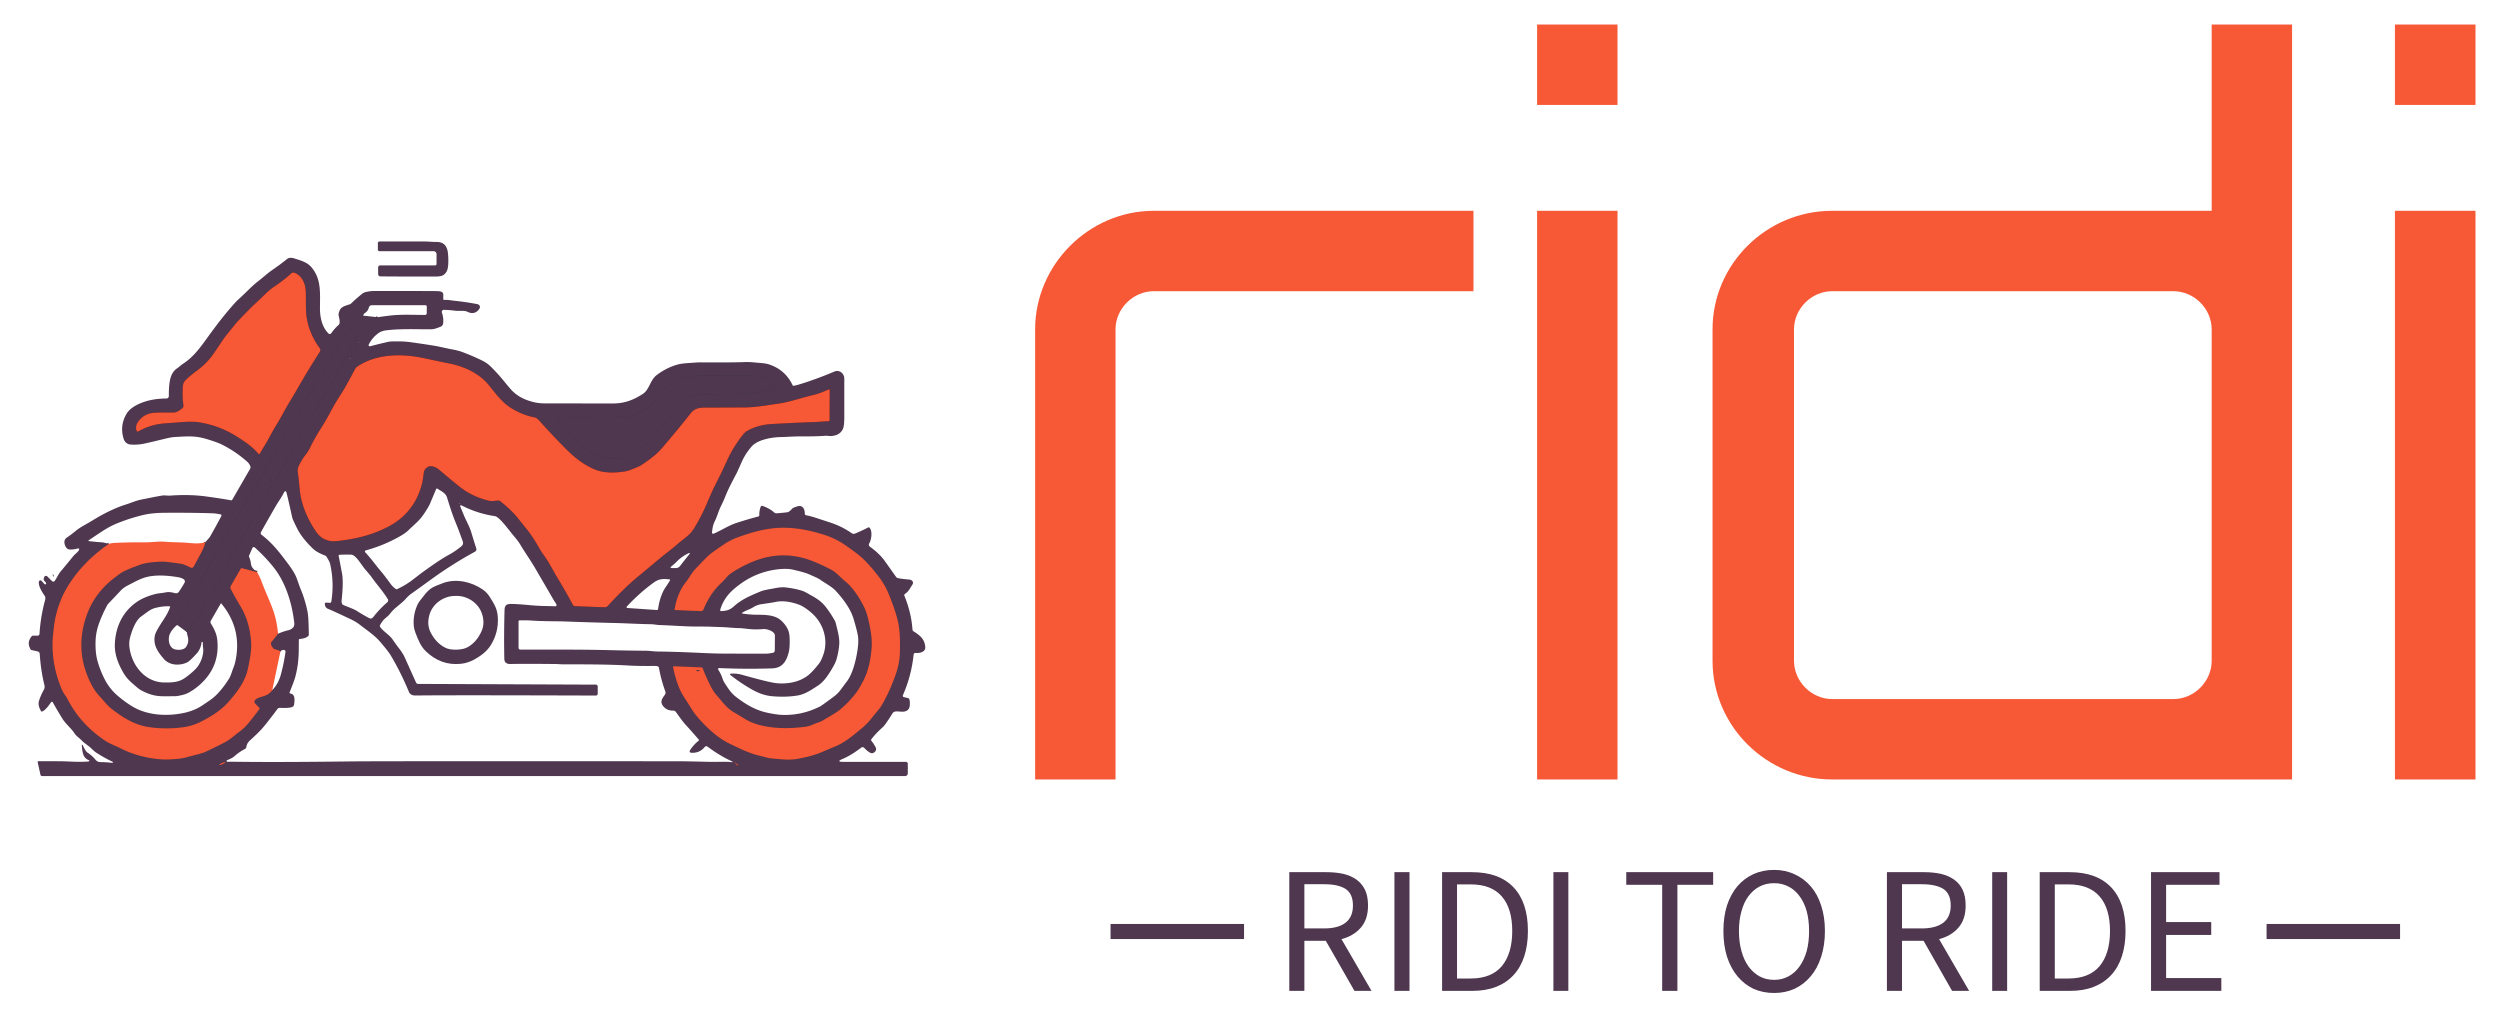 <svg version="1.0" xmlns="http://www.w3.org/2000/svg" xmlns:xlink="http://www.w3.org/1999/xlink" x="0" y="0" width="2400" height="976.796" viewBox="87.13 91.272 165.74 67.456" preserveAspectRatio="xMidYMid meet" color-interpolation-filters="sRGB"><g><defs><linearGradient id="92" x1="0%" y1="0%" x2="100%" y2="0%"><stop offset="0%" stop-color="#fa71cd"></stop> <stop offset="100%" stop-color="#9b59b6"></stop></linearGradient><linearGradient id="93" x1="0%" y1="0%" x2="100%" y2="0%"><stop offset="0%" stop-color="#f9d423"></stop> <stop offset="100%" stop-color="#f83600"></stop></linearGradient><linearGradient id="94" x1="0%" y1="0%" x2="100%" y2="0%"><stop offset="0%" stop-color="#0064d2"></stop> <stop offset="100%" stop-color="#1cb0f6"></stop></linearGradient><linearGradient id="95" x1="0%" y1="0%" x2="100%" y2="0%"><stop offset="0%" stop-color="#f00978"></stop> <stop offset="100%" stop-color="#3f51b1"></stop></linearGradient><linearGradient id="96" x1="0%" y1="0%" x2="100%" y2="0%"><stop offset="0%" stop-color="#7873f5"></stop> <stop offset="100%" stop-color="#ec77ab"></stop></linearGradient><linearGradient id="97" x1="0%" y1="0%" x2="100%" y2="0%"><stop offset="0%" stop-color="#f9d423"></stop> <stop offset="100%" stop-color="#e14fad"></stop></linearGradient><linearGradient id="98" x1="0%" y1="0%" x2="100%" y2="0%"><stop offset="0%" stop-color="#009efd"></stop> <stop offset="100%" stop-color="#2af598"></stop></linearGradient><linearGradient id="99" x1="0%" y1="0%" x2="100%" y2="0%"><stop offset="0%" stop-color="#ffcc00"></stop> <stop offset="100%" stop-color="#00b140"></stop></linearGradient><linearGradient id="100" x1="0%" y1="0%" x2="100%" y2="0%"><stop offset="0%" stop-color="#d51007"></stop> <stop offset="100%" stop-color="#ff8177"></stop></linearGradient><linearGradient id="102" x1="0%" y1="0%" x2="100%" y2="0%"><stop offset="0%" stop-color="#a2b6df"></stop> <stop offset="100%" stop-color="#0c3483"></stop></linearGradient><linearGradient id="103" x1="0%" y1="0%" x2="100%" y2="0%"><stop offset="0%" stop-color="#7ac5d8"></stop> <stop offset="100%" stop-color="#eea2a2"></stop></linearGradient><linearGradient id="104" x1="0%" y1="0%" x2="100%" y2="0%"><stop offset="0%" stop-color="#00ecbc"></stop> <stop offset="100%" stop-color="#007adf"></stop></linearGradient><linearGradient id="105" x1="0%" y1="0%" x2="100%" y2="0%"><stop offset="0%" stop-color="#b88746"></stop> <stop offset="100%" stop-color="#fdf5a6"></stop></linearGradient></defs><g fill="#f75835" class="icon-text-wrapper icon-svg-group iconsvg" transform="translate(88.755,92.897)"><g class="iconsvg-imagesvg" transform="translate(0,14.213)"><g><rect fill="#f75835" fill-opacity="0" stroke-width="2" x="0" y="0" width="60" height="35.779" class="image-rect"></rect> <svg x="0" y="0" width="60" height="35.779" filtersec="colorsb8018167510" class="image-svg-svg primary" style="overflow: visible;"><svg xmlns="http://www.w3.org/2000/svg" viewBox="0.784 -0.215 709.078 424.455"><g stroke-width="2" fill="none" stroke-linecap="butt"><path stroke="#5d0d0d" d="M 123.96 132.51 Q 119.73 136.40 116.52 136.36 Q 106.25 136.25 102.04 136.49 Q 92.86 137.03 88.33 144.28 C 87.10 146.25 86.70 148.85 87.71 150.91 A 0.81 0.81 0.0 0 0 88.84 151.26 Q 98.39 145.77 109.44 144.92 Q 122.83 143.90 124.06 143.81 Q 131.78 143.23 136.95 144.07 Q 152.52 146.57 165.77 154.86 C 172.68 159.17 178.17 162.78 183.33 168.70 A 0.81 0.81 0.0 0 0 184.66 168.55 Q 186.49 165.15 188.54 161.86 C 191.31 157.43 194.24 151.37 197.07 146.87 C 201.15 140.40 203.67 135.00 208.26 127.41 Q 212.42 120.52 214.85 116.26 Q 222.16 103.45 231.27 89.25 C 232.18 87.84 232.51 86.94 231.47 85.52 Q 223.77 74.98 221.55 62.77 C 220.30 55.85 220.96 47.19 220.59 40.54 C 220.25 34.48 217.21 27.97 211.24 26.32 A 1.88 1.87 31.9 0 0 209.50 26.72 Q 202.37 33.04 195.98 37.21 C 190.86 40.56 187.41 44.76 182.10 49.55 C 176.75 54.38 173.05 58.51 167.98 63.67 C 165.49 66.20 163.28 69.34 161.08 71.91 C 156.21 77.59 153.64 82.12 147.94 90.28 C 144.07 95.82 139.85 99.81 135.10 103.35 Q 129.21 107.74 126.31 110.66 C 124.40 112.59 124.02 114.10 123.88 116.82 Q 123.53 123.91 124.32 130.04 Q 124.56 131.95 123.96 132.51"></path><path stroke="#363535" d="M265.69 60.14Q265.46 60.07 265.19 60.16 264.92 60.25 264.79 60.43 262.92 62.96 260.46 64.91C258.66 66.33 256.17 69.51 254.8 71.68Q249.6 79.93 247.8 82.58C242.89 89.79 238.35 97.66 233.76 105.29Q232.55 107.3 228.36 114.74C224.27 122.01 219.47 128.2 216.19 134.67Q214.96 137.08 210.02 145.53C208.7 147.79 206.4 150.48 205.02 153.13Q202.62 157.78 199.77 162.17C198.32 164.41 197.4 167.13 195.85 169.27 191.6 175.12 188.4 181.8 184.57 188.23Q182.64 191.48 180.69 194.69 179.86 196.06 175.14 204.51 172.9 208.51 170.81 211.57C166.21 218.26 162.39 225.89 158.49 232Q154.79 237.8 150.74 245.51C145.95 254.65 142.32 261.11 139.01 267.56Q136.14 273.16 132.4 279.15C129.72 283.44 126.37 291.45 122.86 297.34Q121.17 300.18 119.51 303.38M127.09 309Q133.62 300.73 138.6 291.44 141.86 285.36 144.61 281.11 149.25 273.95 153.04 266.3C154.45 263.45 156.93 260.42 158.08 258.06Q161.53 250.91 165.73 242.52C167.63 238.72 169.31 236.63 172.2 232.47L180.61 217.82Q180.94 217.24 184.83 211.04 186.11 209 188.46 203.91 189.75 201.12 192.9 196.18 197.86 188.4 203.34 178.09C205.92 173.23 209.17 169.31 211.36 164.87Q213.22 161.09 219.38 149.68C221.32 146.08 223.74 143.6 225.54 139.97Q229.33 132.37 234.46 124.21C237.22 119.82 239.6 114.81 242.09 110.99Q245.07 106.41 247.72 101.04 253.84 88.65 260.56 77.61 262.42 74.56 264.54 71.9 267.94 67.63 269.3 66.79 273.22 64.34 277.2 61.38"></path><path stroke="#363535" d="M 262.216 81.971 A 0.73 0.36 124.6 0 0 262.926 81.574 A 0.73 0.36 124.6 0 0 263.045 80.769 A 0.73 0.36 124.6 0 0 262.334 81.166 A 0.73 0.36 124.6 0 0 262.216 81.971"></path><path stroke="#363535" d="M 260.249 85.27 A 0.94 0.32 118.0 0 0 260.973 84.59 A 0.94 0.32 118.0 0 0 261.131 83.61 A 0.94 0.32 118.0 0 0 260.408 84.29 A 0.94 0.32 118.0 0 0 260.249 85.27"></path><path stroke="#363535" d="M 258.722 87.5 A 1.20 0.30 124.4 0 0 259.647 86.68 A 1.20 0.30 124.4 0 0 260.078 85.52 A 1.20 0.30 124.4 0 0 259.152 86.341 A 1.20 0.30 124.4 0 0 258.722 87.5"></path><path stroke="#363535" d="M 256.211 92.246 A 1.03 0.27 119.6 0 0 256.955 91.483 A 1.03 0.27 119.6 0 0 257.229 90.454 A 1.03 0.27 119.6 0 0 256.485 91.217 A 1.03 0.27 119.6 0 0 256.211 92.246"></path><path stroke="#5d0d0d" d="M 314.77 180.62 C 317.25 178.20 319.27 178.09 322.37 179.34 Q 323.90 179.96 325.72 181.50 Q 337.65 191.64 342.48 195.33 Q 352.11 202.71 364.82 205.74 C 366.96 206.25 369.47 205.75 371.61 205.58 Q 372.82 205.48 373.76 206.23 C 379.34 210.71 384.13 215.08 388.41 220.61 Q 389.09 221.49 393.61 227.06 Q 399.25 234.02 404.22 242.95 C 406.55 247.14 409.77 250.90 412.30 255.37 Q 417.42 264.43 417.45 264.49 Q 424.41 275.88 430.80 287.76 A 1.58 1.57 -12.6 0 0 432.12 288.59 Q 444.06 289.14 453.53 289.43 C 455.20 289.48 457.04 289.76 458.21 288.46 Q 470.84 274.55 482.17 265.16 Q 497.02 252.83 498.34 251.71 C 503.86 247.04 509.59 243.02 513.96 238.97 Q 514.03 238.91 520.03 234.14 C 523.68 231.24 525.10 229.05 527.40 225.16 Q 532.49 216.57 536.58 206.77 Q 539.55 199.66 542.03 194.64 Q 546.03 186.56 547.96 182.72 Q 548.02 182.61 552.69 172.58 Q 555.76 165.98 560.55 159.05 Q 565.14 152.39 567.22 151.15 Q 575.91 145.96 587.75 145.34 Q 612.39 144.05 617.74 143.95 C 622.28 143.87 627.14 143.33 631.91 143.19 A 0.70 0.69 -0.9 0 0 632.59 142.50 L 632.69 118.60 A 0.49 0.48 78.7 0 0 632.02 118.15 C 627.64 120.01 624.07 121.60 619.61 122.63 C 610.55 124.73 600.65 128.24 592.17 129.39 C 581.53 130.83 574.79 132.29 565.24 132.35 Q 543.02 132.47 538.21 132.46 C 531.57 132.43 527.14 132.14 523.28 137.03 C 513.27 149.72 507.20 156.73 501.59 163.41 C 496.72 169.20 491.33 173.21 484.43 177.73 C 482.08 179.28 479.02 180.17 477.26 180.93 Q 474.05 182.32 471.65 182.68 C 463.38 183.93 454.98 184.15 447.54 180.95 C 438.49 177.05 431.53 171.33 424.27 163.98 Q 413.43 153.00 405.02 143.53 Q 402.37 140.54 401.02 140.28 Q 391.34 138.43 382.72 133.18 C 375.55 128.81 371.26 123.13 364.88 115.11 C 357.46 105.78 345.52 100.10 333.53 97.78 Q 329.46 96.99 313.28 93.54 C 296.18 89.89 276.63 90.11 261.81 99.79 Q 260.03 100.96 259.66 101.66 C 255.90 108.66 251.81 116.64 247.45 123.26 Q 243.77 128.85 239.84 136.30 Q 236.57 142.48 232.35 149.09 C 230.90 151.37 227.26 157.32 223.83 164.28 Q 222.31 167.37 220.10 170.08 Q 217.91 172.76 215.33 177.87 C 214.33 179.85 214.10 181.83 214.41 183.76 C 215.65 191.43 215.51 198.40 217.31 205.34 Q 220.73 218.52 228.73 230.05 Q 234.66 238.60 245.25 237.44 C 259.63 235.86 273.14 232.74 285.92 225.89 Q 306.61 214.79 312.19 191.69 Q 312.64 189.82 313.38 184.16 Q 313.71 181.66 314.77 180.62"></path><path stroke="#363535" d="M255.54 93.16Q255.09 93.67 255.25 93.91A.22.21-42.8 0 0 255.59 93.92Q256.01 93.4 255.87 93.19A.21.21 0 0 0 255.54 93.16M520.43 124.72Q527.56 122.05 531.26 122.05 554.16 122.05 571.08 121.1 581.42 120.51 590.37 117.93A.88.88 0 0 0 590.89 116.65C586.32 108.6 576.43 107.21 567.77 107.22Q549.69 107.24 536.25 107.2 524.92 107.16 519.87 108.52 512.81 110.42 504.72 115.49 503.41 116.31 502.85 117.11 496.83 125.86 496.3 126.55C491.76 132.47 485.34 135.92 478.16 138.15Q474.4 139.31 471.6 139.48 465.55 139.84 462.58 139.87 438.53 140.15 418.62 139.93 417.9 139.92 418.33 140.5 428.83 154.6 441.8 164.91 450.37 171.72 460.12 172.56 469.64 173.37 477 169.19C489.31 162.19 498.38 150.5 506.77 139.93 508.98 137.15 513.58 132.19 516.46 127.97 517.07 127.08 519.05 125.24 520.43 124.72M341.62 207.77A.26.26 0 0 0 341.36 207.51.26.26 0 0 0 341.1 207.77.26.26 0 0 0 341.36 208.03.26.26 0 0 0 341.62 207.77"></path><path stroke="#5c3536" d="M65.72 239.67Q43.9 254.73 32 275.5C27.46 283.42 23.76 294.44 22.6 304.51Q21.71 312.26 21.61 314.07 20.44 334.73 28.92 354.49C30.07 357.16 32.09 359.46 33.37 361.93Q43.62 381.71 63.07 394.58C66.74 397.01 71.58 398.68 74.96 400.43 84.26 405.21 94.63 407.94 104.88 408.94Q109.67 409.41 115.14 409.07 122.52 408.62 125.39 407.85 133.39 405.73 133.85 405.62 139.34 404.31 142.17 403.01 148.12 400.27 156.92 395.74C161.11 393.58 165.06 389.85 168.41 387.41Q172.58 384.37 176.05 380.04 181.76 372.93 184.14 369.57A.88.88 0 0 0 184.05 368.45L180.81 365.22A1.97 1.97 0 0 1 180.81 362.43C183.56 359.7 188.42 359.95 191.61 357.43Q193.63 355.84 194.31 354.59M200.69 324.28Q198.96 323.05 196.27 322.54 195.78 322.44 195.44 322.09C194.05 320.67 192.19 318.19 194.03 316.27Q195.39 314.86 198.81 310.33"></path><path stroke="#5c3536" d="M182.36 261.92 170.41 258.75A.78.78 0 0 0 169.54 259.11L161.53 273A1.78 1.76 47.3 0 0 161.47 274.66Q163.97 279.86 169.25 288.66 174.73 297.79 176.67 308.85 178.15 317.31 177.56 323.42 177 329.16 175.13 337.85C173 347.75 167.23 355.34 160.75 362.93 154.71 370.01 147.19 374.92 138.51 379.33Q131.65 382.81 124.6 383.81 111.62 385.65 98.23 383.9C86.79 382.4 77.78 376.97 68.22 369.66 64.6 366.89 61.28 362.45 58.65 359.66Q54.95 355.72 52.57 351.28 37.1 322.31 49.91 291.74C53.73 282.64 60.75 273.78 68.42 267.72Q73.92 263.37 75.78 262.25 79.9 259.77 90.69 255.92 96.11 253.99 107.75 253.6 110.08 253.52 121.74 255.18C125.15 255.67 127.38 257.09 130.1 258.25Q131.71 258.94 132.54 257.4 134.06 254.57 138.63 246.13 140.67 242.36 141.66 238.29M633.49 259.74C638.1 262.14 640.84 265.79 645.18 269.33 651.22 274.24 656.53 282.8 659.77 289.32Q661.77 293.35 663.36 300.41C665.06 307.92 666.24 314.65 665.6 322.34 664.87 331.11 662.92 340.47 658.65 348.27Q655.49 354.06 654.24 355.75 648.32 363.77 641 369.84C637.12 373.06 631.62 375.82 628.02 378.1 625.14 379.93 622.21 380.46 619.47 381.76Q616.63 383.1 612.77 383.58 596.39 385.62 583.32 383.36 572.58 381.5 565.5 377.02 561.39 374.43 557.48 372.18C551.48 368.73 548.11 363.57 543.76 358.67Q541.14 355.72 538.92 351.25 534.99 343.36 532.76 337.36 532.56 336.83 531.99 336.81L510.49 335.91Q509.35 335.86 509.58 336.98 511.49 346.13 514.44 353.22C516.61 358.44 520.13 362.97 523.31 368.28Q526.43 373.49 531.12 378.56C537.85 385.85 545.47 392.79 554.64 397.12 562.29 400.73 568.36 403.86 575.92 405.83Q577.41 406.21 584.5 408.01 586.02 408.39 595.98 409.16 602.17 409.63 607.41 408.7 619.1 406.61 626.84 403.27 629.17 402.26 637.18 398.9C644.98 395.63 651.11 390.29 657.86 384.74Q661.56 381.7 664.07 378.63 672.43 368.43 672.44 368.41 678.75 358.56 684.33 343.16 687.57 334.2 687.86 325.97 688.38 311.4 686.82 302.88 685.3 294.54 679.61 280.29 676.3 272.02 671.33 265.52 664.57 256.68 658.63 251.1 654.34 247.07 644.52 240.38 637.21 235.4 629.03 232.75C614.82 228.15 600.61 225.65 585.9 227.68Q574.25 229.28 559.17 234.95 554.14 236.84 548.28 240.87 540.12 246.47 538.15 248.15 535.57 250.35 526.71 259.78C523.79 262.9 522.37 266.21 519.82 269.4 514.84 275.62 511.92 283.42 510.73 291.22A.4.4 0 0 0 511.11 291.68L531.43 292.53A2.05 2.05 0 0 0 533.42 291.24C536.44 283.77 541.17 276.15 547.34 270.44Q549.57 268.38 552.11 265.35 553.71 263.44 558.7 260.44 567.74 254.98 576.69 251.97 595.06 245.8 613.38 251.18 621.81 253.65 633.49 259.74M157.259 411.294A2.56.47-26.1 0 0 154.753 411.998 2.56.47-26.1 0 0 152.661 413.546 2.56.47-26.1 0 0 155.167 412.842 2.56.47-26.1 0 0 157.259 411.294M558.8 412.02Q558.46 411.34 557.62 411.33 557.42 411.33 557.59 411.44 559.18 412.51 559.52 413.32 559.67 413.67 559.85 413.76 560.22 413.95 560.6 413.74 561.15 413.42 560.57 413.17L559.51 412.7Q559.03 412.49 558.8 412.02"></path><path stroke="#363535" d="M 193.617 189.855 A 1.04 0.64 80.2 0 0 194.071 188.721 A 1.04 0.64 80.2 0 0 193.263 187.805 A 1.04 0.64 80.2 0 0 192.809 188.939 A 1.04 0.64 80.2 0 0 193.617 189.855"></path><path stroke="#5c3536" d="M 530.349 339.321 A 1.25 0.37 -2.7 0 0 529.083 339.01 A 1.25 0.37 -2.7 0 0 527.851 339.439 A 1.25 0.37 -2.7 0 0 529.117 339.75 A 1.25 0.37 -2.7 0 0 530.349 339.321"></path></g><path fill="#4e374f" d="M 323.48 19.50 L 323.48 11.77 A 2.31 2.30 0.0 0 0 321.17 9.47 L 278.78 9.47 Q 277.33 9.47 277.33 8.02 L 277.33 3.18 A 1.39 1.39 0.0 0 1 278.71 1.79 Q 285.15 1.78 312.84 1.79 C 316.70 1.79 320.24 2.20 323.49 2.18 C 329.33 2.13 331.92 5.62 332.46 11.10 Q 333.11 17.89 332.37 22.40 Q 331.73 26.27 328.90 28.19 Q 327.15 29.38 322.86 29.39 Q 303.88 29.46 279.59 29.28 Q 277.54 29.27 277.54 27.22 L 277.54 22.45 Q 277.54 20.65 279.34 20.65 L 322.33 20.65 A 1.15 1.15 0.0 0 0 323.48 19.50 Z"></path><path fill="#4e374f" d="M 41.71 245.36 Q 43.71 242.61 40.34 243.50 Q 37.19 244.34 34.39 243.98 C 31.89 243.66 30.36 239.40 30.90 237.20 Q 31.33 235.49 33.23 234.33 Q 35.04 233.22 40.11 229.11 Q 42.60 227.09 46.95 224.67 Q 49.69 223.15 53.94 220.58 Q 67.67 212.27 79.16 208.68 C 83.07 207.46 87.05 205.68 90.64 204.94 Q 101.25 202.75 107.40 201.68 C 109.62 201.29 112.00 201.83 113.86 201.69 Q 129.25 200.55 142.49 202.38 Q 155.51 204.18 161.92 205.39 A 0.80 0.79 20.0 0 0 162.77 205.00 L 176.86 180.60 A 2.35 2.33 -39.5 0 0 177.05 178.68 Q 176.32 176.57 174.40 174.87 Q 164.83 166.46 153.87 161.15 Q 150.95 159.74 143.19 157.35 Q 138.29 155.85 134.24 155.42 C 128.70 154.85 123.44 155.29 118.26 155.56 Q 115.06 155.72 111.47 156.59 Q 95.68 160.41 92.94 160.93 Q 87.65 161.93 82.76 161.50 C 80.32 161.28 78.30 159.74 77.47 157.21 Q 74.10 146.84 79.64 137.39 C 82.52 132.48 88.93 129.42 94.28 127.72 Q 101.72 125.36 111.05 125.31 A 1.89 1.89 0.0 0 0 112.94 123.40 Q 112.86 116.26 113.76 111.30 C 114.45 107.51 116.04 103.81 119.47 101.57 C 120.83 100.67 122.45 99.04 124.23 97.90 C 131.04 93.53 136.36 86.98 141.00 80.56 Q 150.15 67.89 154.60 62.35 Q 164.09 50.56 167.52 47.51 C 173.57 42.11 177.88 37.12 183.54 32.80 C 186.57 30.48 190.69 26.69 194.28 24.25 Q 200.18 20.23 205.72 15.75 Q 207.95 13.95 211.48 15.10 C 216.48 16.73 221.73 17.99 225.25 22.27 C 232.79 31.41 231.87 41.31 231.80 54.25 C 231.76 61.43 233.45 69.25 238.53 74.21 A 1.40 1.40 0.0 0 0 240.66 74.00 Q 243.16 70.35 246.45 67.45 C 248.26 65.85 246.68 61.35 246.44 59.77 Q 246.22 58.32 247.50 55.62 C 248.70 53.09 252.28 52.17 255.39 51.18 Q 255.95 51.00 257.34 49.59 Q 259.15 47.77 264.51 43.30 Q 266.22 41.86 268.40 41.45 Q 271.93 40.79 272.78 40.79 Q 310.52 40.73 323.75 40.85 Q 325.80 40.86 327.14 41.30 A 2.41 2.39 -81.0 0 1 328.79 43.59 L 328.79 47.14 A 0.65 0.65 0.0 0 0 329.50 47.79 C 332.29 47.56 335.40 48.22 337.55 48.44 Q 346.44 49.35 355.42 51.07 C 357.54 51.48 358.25 53.31 356.95 55.07 Q 353.36 59.93 347.52 57.00 C 345.32 55.90 340.49 56.71 337.59 56.22 Q 334.98 55.79 329.28 55.57 A 1.63 1.63 0.0 0 0 327.68 57.73 Q 329.18 62.13 328.68 66.22 Q 328.44 68.19 326.27 69.01 C 323.45 70.07 321.66 70.88 318.49 70.88 C 307.17 70.90 295.83 70.36 284.56 71.61 Q 280.42 72.07 278.11 73.68 Q 273.07 77.18 270.16 82.88 A 1.04 1.01 -32.9 0 0 270.06 83.32 Q 270.09 84.55 271.50 84.17 Q 277.64 82.51 285.75 80.68 Q 287.43 80.30 294.92 80.41 Q 299.17 80.46 304.05 81.16 Q 321.00 83.56 325.03 84.43 Q 334.10 86.39 334.46 86.46 Q 340.36 87.47 343.77 88.76 Q 351.81 91.80 359.13 95.35 Q 363.24 97.35 365.95 100.04 Q 371.65 105.70 375.91 110.92 Q 381.72 118.05 383.22 119.48 C 388.13 124.15 393.41 126.65 400.47 128.29 Q 404.06 129.13 408.60 129.14 Q 448.28 129.23 462.54 129.20 C 471.54 129.18 478.49 126.38 485.73 121.71 C 490.94 118.35 491.37 110.83 496.76 106.78 Q 504.08 101.28 512.29 98.83 C 516.70 97.51 521.11 97.52 526.19 97.12 Q 529.29 96.87 531.82 96.89 Q 556.41 97.04 565.51 96.67 Q 569.36 96.51 573.98 97.00 C 577.77 97.39 581.92 97.46 585.15 98.55 Q 597.88 102.86 603.52 114.88 A 0.78 0.78 0.0 0 0 604.34 115.31 Q 606.23 115.00 608.19 114.41 Q 622.05 110.21 636.41 104.11 C 640.45 102.40 644.18 105.84 644.18 109.56 Q 644.16 120.53 644.18 139.60 Q 644.19 146.79 643.10 149.21 Q 640.77 154.39 633.82 154.83 C 632.27 154.92 630.85 154.52 629.39 154.63 Q 621.90 155.19 609.34 155.13 C 603.82 155.11 599.50 155.54 594.06 155.65 C 587.11 155.79 576.04 157.61 571.22 163.16 Q 566.37 168.74 563.57 175.06 Q 560.11 182.86 559.61 183.83 C 556.60 189.60 553.42 195.41 550.98 201.40 Q 548.69 207.02 547.45 209.38 C 545.29 213.51 544.21 218.14 542.22 222.05 C 540.82 224.80 540.43 227.95 540.10 230.61 A 0.97 0.97 0.0 0 0 541.44 231.62 C 547.04 229.26 553.28 225.15 559.10 223.26 Q 568.73 220.13 576.52 218.12 A 1.11 1.10 81.7 0 0 577.35 217.00 Q 577.21 213.82 578.38 210.52 A 1.20 1.19 -70.4 0 1 579.91 209.79 Q 585.67 211.84 589.31 215.17 Q 589.88 215.69 591.50 215.57 Q 595.35 215.28 599.25 214.80 Q 600.86 214.60 603.07 212.06 Q 603.86 211.15 607.37 210.11 C 611.44 208.90 613.18 212.34 613.09 215.86 A 1.25 1.25 0.0 0 0 614.09 217.11 Q 618.53 218.00 623.99 219.86 Q 624.25 219.95 633.30 222.92 Q 642.19 225.83 649.73 231.06 C 650.69 231.72 651.57 232.00 652.75 231.49 Q 659.07 228.80 662.96 226.73 A 0.88 0.87 55.7 0 1 664.04 226.94 C 666.62 229.96 665.39 236.61 663.73 239.42 A 1.78 1.78 0.0 0 0 664.21 241.76 C 668.02 244.54 672.58 248.32 675.96 253.04 Q 677.31 254.92 684.91 265.64 A 2.41 2.40 77.5 0 0 686.41 266.60 Q 689.92 267.28 694.83 267.66 Q 696.25 267.78 697.20 268.41 A 2.24 2.24 0.0 0 1 697.84 271.49 C 696.26 273.94 694.80 276.83 692.96 278.19 Q 691.97 278.91 691.53 279.40 Q 691.17 279.80 691.37 280.30 Q 696.92 293.87 697.79 307.00 A 1.84 1.84 0.0 0 0 698.66 308.45 C 703.70 311.58 707.68 314.78 707.86 321.21 C 707.96 324.68 703.19 325.81 700.34 325.41 A 1.46 1.45 -83.1 0 0 698.70 326.70 Q 696.97 343.37 690.26 358.72 A 1.05 1.05 0.0 0 0 690.99 360.17 L 694.16 360.88 A 1.67 1.65 -1.1 0 1 695.41 362.07 C 695.91 363.92 695.96 367.97 694.78 369.51 C 691.24 374.14 684.42 369.23 682.13 372.88 Q 676.29 382.20 674.50 383.76 Q 669.34 388.31 665.53 393.17 A 1.19 1.18 44.0 0 0 665.56 394.67 Q 667.37 396.81 668.93 399.89 C 670.16 402.33 666.94 405.31 664.49 403.92 Q 662.12 402.57 660.05 400.30 Q 658.81 398.92 657.33 400.03 Q 649.16 406.17 643.03 408.70 Q 637.26 411.08 643.50 411.08 L 692.60 411.08 A 1.52 1.52 0.0 0 1 694.12 412.60 L 694.12 420.20 A 2.04 2.04 0.0 0 1 692.08 422.24 L 13.22 422.24 A 1.29 1.29 0.0 0 1 11.96 421.22 L 9.78 411.30 A 0.59 0.59 0.0 0 1 10.36 410.58 Q 19.88 410.58 27.54 410.60 C 33.05 410.61 42.08 411.47 49.48 410.81 Q 50.02 410.76 50.34 410.48 A 0.38 0.38 0.0 0 0 50.21 409.84 C 45.24 408.19 44.91 403.08 44.47 397.94 Q 44.44 397.56 44.80 397.67 Q 44.97 397.72 45.07 397.79 Q 45.17 397.86 45.23 397.99 Q 47.47 402.82 48.81 403.69 Q 52.54 406.09 55.33 409.48 C 56.31 410.68 57.65 411.26 59.00 411.27 Q 63.70 411.30 68.30 411.87 Q 68.61 411.91 68.81 411.67 Q 68.92 411.55 68.94 411.39 Q 68.97 411.13 68.73 411.02 Q 62.52 408.14 56.03 403.97 Q 54.40 402.93 52.06 400.60 C 49.74 398.30 46.44 396.43 44.52 394.37 C 42.66 392.39 40.20 390.86 38.89 388.86 C 35.98 384.41 31.84 381.40 29.07 376.87 Q 23.90 368.40 21.85 364.54 Q 21.10 363.13 20.16 364.42 C 18.56 366.64 16.00 370.50 13.20 371.50 A 0.67 0.66 66.4 0 1 12.37 371.17 C 11.19 368.83 9.88 366.07 10.79 363.22 Q 12.33 358.37 14.74 354.23 C 15.31 353.25 15.34 351.77 15.05 350.60 Q 12.28 339.38 11.38 326.09 A 2.03 2.02 -85.6 0 0 9.80 324.24 L 5.01 323.16 Q 4.43 323.03 4.14 322.52 Q 0.97 316.96 5.21 312.18 A 0.95 0.94 20.3 0 1 5.92 311.86 L 9.69 311.86 A 1.55 1.53 -88.2 0 0 11.22 310.41 Q 12.06 296.87 15.56 284.01 C 15.98 282.50 15.99 281.48 15.08 280.17 C 13.20 277.49 10.07 272.49 10.77 269.24 A 1.27 1.19 31.1 0 1 12.91 268.79 Q 13.22 269.13 14.83 271.00 Q 15.46 271.73 16.07 271.40 Q 16.54 271.15 16.42 270.63 Q 16.24 269.82 15.27 268.98 Q 14.15 268.02 14.65 266.59 L 14.93 265.78 A 1.47 1.47 0.0 0 1 17.36 265.23 L 21.05 268.92 A 1.44 1.43 39.7 0 0 23.24 268.72 C 24.85 266.37 26.02 263.51 27.85 261.34 Q 31.45 257.11 37.81 249.27 C 38.93 247.89 40.91 246.45 41.71 245.36 Z M 123.96 132.51 Q 119.73 136.40 116.52 136.36 Q 106.25 136.25 102.04 136.49 Q 92.86 137.03 88.33 144.28 C 87.10 146.25 86.70 148.85 87.71 150.91 A 0.81 0.81 0.0 0 0 88.84 151.26 Q 98.39 145.77 109.44 144.92 Q 122.83 143.90 124.06 143.81 Q 131.78 143.23 136.95 144.07 Q 152.52 146.57 165.77 154.86 C 172.68 159.17 178.17 162.78 183.33 168.70 A 0.81 0.81 0.0 0 0 184.66 168.55 Q 186.49 165.15 188.54 161.86 C 191.31 157.43 194.24 151.37 197.07 146.87 C 201.15 140.40 203.67 135.00 208.26 127.41 Q 212.42 120.52 214.85 116.26 Q 222.16 103.45 231.27 89.25 C 232.18 87.84 232.51 86.94 231.47 85.52 Q 223.77 74.98 221.55 62.77 C 220.30 55.85 220.96 47.19 220.59 40.54 C 220.25 34.48 217.21 27.97 211.24 26.32 A 1.88 1.87 31.9 0 0 209.50 26.72 Q 202.37 33.04 195.98 37.21 C 190.86 40.56 187.41 44.76 182.10 49.55 C 176.75 54.38 173.05 58.51 167.98 63.67 C 165.49 66.20 163.28 69.34 161.08 71.91 C 156.21 77.59 153.64 82.12 147.94 90.28 C 144.07 95.82 139.85 99.81 135.10 103.35 Q 129.21 107.74 126.31 110.66 C 124.40 112.59 124.02 114.10 123.88 116.82 Q 123.53 123.91 124.32 130.04 Q 124.56 131.95 123.96 132.51 Z M 265.69 60.14 Q 265.46 60.07 265.19 60.16 Q 264.92 60.25 264.79 60.43 Q 262.92 62.96 260.46 64.91 C 258.66 66.33 256.17 69.51 254.80 71.68 Q 249.60 79.93 247.80 82.58 C 242.89 89.79 238.35 97.66 233.76 105.29 Q 232.55 107.30 228.36 114.74 C 224.27 122.01 219.47 128.20 216.19 134.67 Q 214.96 137.08 210.02 145.53 C 208.70 147.79 206.40 150.48 205.02 153.13 Q 202.62 157.78 199.77 162.17 C 198.32 164.41 197.40 167.13 195.85 169.27 C 191.60 175.12 188.40 181.80 184.57 188.23 Q 182.64 191.48 180.69 194.69 Q 179.86 196.06 175.14 204.51 Q 172.90 208.51 170.81 211.57 C 166.21 218.26 162.39 225.89 158.49 232.00 Q 154.79 237.80 150.74 245.51 C 145.95 254.65 142.32 261.11 139.01 267.56 Q 136.14 273.16 132.40 279.15 C 129.72 283.44 126.37 291.45 122.86 297.34 Q 121.17 300.18 119.51 303.38 Q 115.82 306.30 113.89 310.15 C 112.20 313.53 112.58 319.36 115.97 321.82 C 118.29 323.51 124.39 323.43 126.24 320.99 C 128.10 318.55 128.69 315.71 127.80 312.53 Q 127.26 310.61 127.09 309.00 Q 133.62 300.73 138.60 291.44 Q 141.86 285.36 144.61 281.11 Q 149.25 273.95 153.04 266.30 C 154.45 263.45 156.93 260.42 158.08 258.06 Q 161.53 250.91 165.73 242.52 C 167.63 238.72 169.31 236.63 172.20 232.47 L 180.61 217.82 Q 180.94 217.24 184.83 211.04 Q 186.11 209.00 188.46 203.91 Q 189.75 201.12 192.90 196.18 Q 197.86 188.40 203.34 178.09 C 205.92 173.23 209.17 169.31 211.36 164.87 Q 213.22 161.09 219.38 149.68 C 221.32 146.08 223.74 143.60 225.54 139.97 Q 229.33 132.37 234.46 124.21 C 237.22 119.82 239.60 114.81 242.09 110.99 Q 245.07 106.41 247.72 101.04 Q 253.84 88.65 260.56 77.61 Q 262.42 74.56 264.54 71.90 Q 267.94 67.63 269.30 66.79 Q 273.22 64.34 277.20 61.38 Q 281.74 60.71 286.56 60.13 C 295.70 59.03 304.10 59.58 314.50 59.58 A 1.28 1.28 0.0 0 0 315.78 58.31 L 315.80 53.20 Q 315.80 51.91 314.51 51.91 L 272.70 51.91 A 2.57 2.56 6.5 0 0 270.20 53.89 Q 269.56 56.61 266.77 58.38 A 1.68 1.64 86.7 0 0 266.12 59.13 L 265.69 60.14 Z M 262.216 81.971 A 0.73 0.36 124.6 0 0 262.926 81.574 A 0.73 0.36 124.6 0 0 263.045 80.769 A 0.73 0.36 124.6 0 0 262.334 81.166 A 0.73 0.36 124.6 0 0 262.216 81.971 Z M 260.249 85.27 A 0.94 0.32 118.0 0 0 260.973 84.59 A 0.94 0.32 118.0 0 0 261.131 83.61 A 0.94 0.32 118.0 0 0 260.408 84.29 A 0.94 0.32 118.0 0 0 260.249 85.27 Z M 258.722 87.5 A 1.20 0.30 124.4 0 0 259.647 86.68 A 1.20 0.30 124.4 0 0 260.078 85.52 A 1.20 0.30 124.4 0 0 259.152 86.341 A 1.20 0.30 124.4 0 0 258.722 87.5 Z M 256.211 92.246 A 1.03 0.27 119.6 0 0 256.955 91.483 A 1.03 0.27 119.6 0 0 257.229 90.454 A 1.03 0.27 119.6 0 0 256.485 91.217 A 1.03 0.27 119.6 0 0 256.211 92.246 Z M 314.77 180.62 C 317.25 178.20 319.27 178.09 322.37 179.34 Q 323.90 179.96 325.72 181.50 Q 337.65 191.64 342.48 195.33 Q 352.11 202.71 364.82 205.74 C 366.96 206.25 369.47 205.75 371.61 205.58 Q 372.82 205.48 373.76 206.23 C 379.34 210.71 384.13 215.08 388.41 220.61 Q 389.09 221.49 393.61 227.06 Q 399.25 234.02 404.22 242.95 C 406.55 247.14 409.77 250.90 412.30 255.37 Q 417.42 264.43 417.45 264.49 Q 424.41 275.88 430.80 287.76 A 1.58 1.57 -12.6 0 0 432.12 288.59 Q 444.06 289.14 453.53 289.43 C 455.20 289.48 457.04 289.76 458.21 288.46 Q 470.84 274.55 482.17 265.16 Q 497.02 252.83 498.34 251.71 C 503.86 247.04 509.59 243.02 513.96 238.97 Q 514.03 238.91 520.03 234.14 C 523.68 231.24 525.10 229.05 527.40 225.16 Q 532.49 216.57 536.58 206.77 Q 539.55 199.66 542.03 194.64 Q 546.03 186.56 547.96 182.72 Q 548.02 182.61 552.69 172.58 Q 555.76 165.98 560.55 159.05 Q 565.14 152.39 567.22 151.15 Q 575.91 145.96 587.75 145.34 Q 612.39 144.05 617.74 143.95 C 622.28 143.87 627.14 143.33 631.91 143.19 A 0.70 0.69 -0.9 0 0 632.59 142.50 L 632.69 118.60 A 0.49 0.48 78.7 0 0 632.02 118.15 C 627.64 120.01 624.07 121.60 619.61 122.63 C 610.55 124.73 600.65 128.24 592.17 129.39 C 581.53 130.83 574.79 132.29 565.24 132.35 Q 543.02 132.47 538.21 132.46 C 531.57 132.43 527.14 132.14 523.28 137.03 C 513.27 149.72 507.20 156.73 501.59 163.41 C 496.72 169.20 491.33 173.21 484.43 177.73 C 482.08 179.28 479.02 180.17 477.26 180.93 Q 474.05 182.32 471.65 182.68 C 463.38 183.93 454.98 184.15 447.54 180.95 C 438.49 177.05 431.53 171.33 424.27 163.98 Q 413.43 153.00 405.02 143.53 Q 402.37 140.54 401.02 140.28 Q 391.34 138.43 382.72 133.18 C 375.55 128.81 371.26 123.13 364.88 115.11 C 357.46 105.78 345.52 100.10 333.53 97.78 Q 329.46 96.99 313.28 93.54 C 296.18 89.89 276.63 90.11 261.81 99.79 Q 260.03 100.96 259.66 101.66 C 255.90 108.66 251.81 116.64 247.45 123.26 Q 243.77 128.85 239.84 136.30 Q 236.57 142.48 232.35 149.09 C 230.90 151.37 227.26 157.32 223.83 164.28 Q 222.31 167.37 220.10 170.08 Q 217.91 172.76 215.33 177.87 C 214.33 179.85 214.10 181.83 214.41 183.76 C 215.65 191.43 215.51 198.40 217.31 205.34 Q 220.73 218.52 228.73 230.05 Q 234.66 238.60 245.25 237.44 C 259.63 235.86 273.14 232.74 285.92 225.89 Q 306.61 214.79 312.19 191.69 Q 312.64 189.82 313.38 184.16 Q 313.71 181.66 314.77 180.62 Z M 255.54 93.16 Q 255.09 93.67 255.25 93.91 A 0.22 0.21 -42.8 0 0 255.59 93.92 Q 256.01 93.40 255.87 93.19 A 0.21 0.21 0.0 0 0 255.54 93.16 Z M 520.43 124.72 Q 527.56 122.05 531.26 122.05 Q 554.16 122.05 571.08 121.10 Q 581.42 120.51 590.37 117.93 A 0.88 0.88 0.0 0 0 590.89 116.65 C 586.32 108.60 576.43 107.21 567.77 107.22 Q 549.69 107.24 536.25 107.20 Q 524.92 107.16 519.87 108.52 Q 512.81 110.42 504.72 115.49 Q 503.41 116.31 502.85 117.11 Q 496.83 125.86 496.30 126.55 C 491.76 132.47 485.34 135.92 478.16 138.15 Q 474.40 139.31 471.60 139.48 Q 465.55 139.84 462.58 139.87 Q 438.53 140.15 418.62 139.93 Q 417.90 139.92 418.33 140.50 Q 428.83 154.60 441.80 164.91 Q 450.37 171.72 460.12 172.56 Q 469.64 173.37 477.00 169.19 C 489.31 162.19 498.38 150.50 506.77 139.93 C 508.98 137.15 513.58 132.19 516.46 127.97 C 517.07 127.08 519.05 125.24 520.43 124.72 Z M 323.11 196.67 Q 322.71 197.59 318.32 208.08 Q 317.33 210.46 313.37 216.38 C 310.00 221.43 305.90 224.52 301.38 228.91 Q 299.07 231.17 295.11 233.44 Q 282.12 240.90 267.79 244.77 A 0.90 0.89 -29.0 0 0 267.36 246.24 Q 270.98 250.13 274.24 254.35 Q 277.45 258.52 280.91 262.61 Q 282.24 264.17 287.49 271.29 Q 289.21 273.62 291.55 275.16 Q 292.02 275.47 292.53 275.23 Q 299.30 272.04 304.60 267.96 Q 311.97 262.30 312.06 262.24 C 317.99 258.02 326.14 252.04 333.85 247.86 Q 337.85 245.70 342.65 241.84 C 344.23 240.57 344.73 239.42 344.06 237.53 Q 340.80 228.41 338.37 222.53 C 335.78 216.27 333.26 208.19 331.77 203.25 C 330.65 199.54 327.15 198.27 324.34 196.32 Q 323.52 195.75 323.11 196.67 Z M 522.72 402.16 Q 525.52 397.67 529.63 394.46 A 0.62 0.62 0.0 0 0 529.72 393.57 Q 523.71 386.61 519.51 382.05 C 516.52 378.80 514.03 374.95 511.74 371.86 A 2.66 2.65 -18.5 0 0 509.56 370.78 Q 504.28 370.86 501.44 366.86 C 499.10 363.57 501.10 361.04 503.09 358.25 A 2.73 2.71 53.0 0 0 503.43 355.74 Q 500.08 346.57 498.35 336.89 A 1.06 1.04 -80.7 0 0 497.84 336.17 Q 496.87 335.62 495.27 335.64 Q 482.50 335.79 474.73 335.33 C 457.19 334.30 438.52 334.42 422.55 334.38 C 420.92 334.38 419.42 334.16 417.25 334.14 Q 393.37 333.88 381.51 334.12 Q 376.87 334.21 376.78 329.99 Q 376.40 311.42 376.98 291.32 Q 377.09 287.22 380.76 286.93 Q 384.13 286.67 396.37 287.80 Q 402.12 288.32 406.65 288.47 Q 407.93 288.52 416.95 288.70 A 0.90 0.90 0.0 0 0 417.83 287.52 C 417.44 286.34 416.32 285.04 415.79 284.12 Q 411.59 276.86 401.08 258.84 C 397.44 252.59 392.41 245.43 389.67 240.76 Q 387.68 237.38 384.55 233.79 C 381.00 229.71 373.09 218.38 369.38 217.83 Q 355.86 215.85 343.66 209.65 Q 341.39 208.50 342.38 210.84 Q 343.00 212.32 344.82 216.75 C 346.66 221.24 349.41 225.99 350.65 230.10 Q 353.25 238.67 354.75 243.25 A 2.13 2.13 0.0 0 1 353.75 245.78 Q 336.17 255.33 319.15 267.66 Q 307.30 276.24 303.32 279.07 Q 301.48 280.38 299.35 282.77 C 295.47 287.12 290.50 289.78 286.94 294.54 Q 285.95 295.87 283.49 297.90 Q 280.86 300.05 279.08 303.47 A 1.59 1.58 -49.9 0 0 279.22 305.14 C 282.17 309.05 286.32 311.02 289.10 315.08 Q 291.55 318.68 294.33 322.28 Q 297.14 325.92 298.69 329.44 Q 299.07 330.30 307.31 348.61 Q 307.83 349.77 309.11 349.78 L 448.79 350.35 A 1.48 1.48 0.0 0 1 450.26 351.84 L 450.24 357.37 Q 450.23 358.95 448.65 358.94 Q 331.79 358.55 307.01 358.90 Q 302.99 358.95 301.78 356.06 Q 295.11 340.10 287.46 327.37 Q 285.51 324.12 279.50 317.08 C 274.63 311.36 269.38 308.11 263.05 303.16 Q 260.04 300.81 255.45 298.65 Q 241.83 292.22 238.25 290.79 C 236.27 290.00 235.83 288.67 235.61 286.94 A 0.99 0.98 -1.7 0 1 236.66 285.83 L 239.50 286.02 A 1.17 1.16 6.5 0 0 240.73 285.05 Q 243.09 270.18 239.81 255.43 Q 239.38 253.52 236.79 249.52 Q 236.52 249.10 236.05 248.92 Q 229.73 246.48 226.98 244.03 C 223.08 240.56 217.13 233.97 214.19 228.18 Q 210.32 220.56 209.94 218.77 Q 207.96 209.61 205.69 200.11 Q 204.83 196.49 203.18 199.82 C 201.41 203.39 199.02 206.49 197.08 209.85 Q 190.58 221.11 185.38 230.44 A 1.56 1.56 0.0 0 0 185.79 232.44 C 194.47 239.13 199.67 245.82 207.53 256.46 Q 212.14 262.70 213.72 267.27 Q 215.95 273.75 216.93 276.02 C 219.33 281.59 221.55 289.90 222.23 294.27 Q 222.85 298.31 223.04 311.07 A 1.25 1.24 66.2 0 1 222.70 311.95 C 220.69 314.02 218.33 314.03 215.72 314.51 Q 215.18 314.61 215.18 315.16 Q 215.19 317.21 215.10 324.00 Q 214.97 334.45 212.43 344.09 C 211.48 347.70 209.32 352.75 207.94 356.42 A 0.69 0.68 -76.1 0 0 208.49 357.34 C 212.44 357.87 211.86 362.50 211.54 365.46 Q 211.38 366.93 210.67 367.51 C 208.70 369.12 201.57 368.63 200.27 368.60 A 2.34 2.34 0.0 0 0 198.31 369.55 Q 193.41 376.22 188.05 382.83 C 184.60 387.10 179.78 391.44 176.61 394.35 Q 174.31 396.47 173.90 399.38 A 2.05 2.02 80.6 0 1 172.83 400.90 Q 168.24 403.33 164.28 406.84 C 162.78 408.17 160.58 409.01 158.81 409.79 A 0.82 0.82 0.0 0 0 158.33 410.41 Q 158.26 410.81 158.53 410.99 C 158.57 411.02 163.74 410.99 166.50 411.03 Q 198.50 411.43 250.01 410.81 Q 260.88 410.67 270.01 410.65 Q 336.39 410.47 515.40 410.62 Q 519.68 410.62 539.26 411.10 C 544.54 411.23 550.09 410.73 555.27 411.28 Q 557.52 411.52 555.48 410.55 Q 545.79 405.96 536.76 399.23 Q 535.37 398.19 534.26 399.53 Q 530.19 404.45 523.59 403.90 A 1.14 1.14 0.0 0 1 522.72 402.16 Z M 341.62 207.77 A 0.26 0.26 0.0 0 0 341.36 207.51 A 0.26 0.26 0.0 0 0 341.10 207.77 A 0.26 0.26 0.0 0 0 341.36 208.03 A 0.26 0.26 0.0 0 0 341.62 207.77 Z M 65.72 239.67 Q 43.90 254.73 32.00 275.50 C 27.46 283.42 23.76 294.44 22.60 304.51 Q 21.71 312.26 21.61 314.07 Q 20.44 334.73 28.92 354.49 C 30.07 357.16 32.09 359.46 33.37 361.93 Q 43.62 381.71 63.07 394.58 C 66.74 397.01 71.58 398.68 74.96 400.43 C 84.26 405.21 94.63 407.94 104.88 408.94 Q 109.67 409.41 115.14 409.07 Q 122.52 408.62 125.39 407.85 Q 133.39 405.73 133.85 405.62 Q 139.34 404.31 142.17 403.01 Q 148.12 400.27 156.92 395.74 C 161.11 393.58 165.06 389.85 168.41 387.41 Q 172.58 384.37 176.05 380.04 Q 181.76 372.93 184.14 369.57 A 0.88 0.88 0.0 0 0 184.05 368.45 L 180.81 365.22 A 1.97 1.97 0.0 0 1 180.81 362.43 C 183.56 359.70 188.42 359.95 191.61 357.43 Q 193.63 355.84 194.31 354.59 Q 199.01 349.84 201.02 342.50 Q 203.39 333.81 204.69 324.57 A 1.32 1.31 6.1 0 0 203.48 323.08 Q 201.75 322.95 200.69 324.28 Q 198.96 323.05 196.27 322.54 Q 195.78 322.44 195.44 322.09 C 194.05 320.67 192.19 318.19 194.03 316.27 Q 195.39 314.86 198.81 310.33 Q 202.70 308.57 207.23 307.49 Q 208.76 307.13 210.36 305.74 C 212.22 304.13 211.54 301.40 211.26 299.29 C 209.34 284.79 204.39 269.44 195.31 258.05 Q 188.92 250.04 180.56 242.49 A 1.21 1.21 0.0 0 0 178.65 242.90 L 176.07 248.77 Q 175.83 249.31 176.06 249.85 Q 177.24 252.68 177.52 255.24 Q 177.76 257.35 179.18 259.00 Q 180.46 260.49 182.36 261.92 L 170.41 258.75 A 0.78 0.78 0.0 0 0 169.54 259.11 L 161.53 273.00 A 1.78 1.76 47.3 0 0 161.47 274.66 Q 163.97 279.86 169.25 288.66 Q 174.73 297.79 176.67 308.85 Q 178.15 317.31 177.56 323.42 Q 177.00 329.16 175.13 337.85 C 173.00 347.75 167.23 355.34 160.75 362.93 C 154.71 370.01 147.19 374.92 138.51 379.33 Q 131.65 382.81 124.60 383.81 Q 111.62 385.65 98.23 383.90 C 86.79 382.40 77.78 376.97 68.22 369.66 C 64.60 366.89 61.28 362.45 58.65 359.66 Q 54.95 355.72 52.57 351.28 Q 37.10 322.31 49.91 291.74 C 53.73 282.64 60.75 273.78 68.42 267.72 Q 73.92 263.37 75.78 262.25 Q 79.90 259.77 90.69 255.92 Q 96.11 253.99 107.75 253.60 Q 110.08 253.52 121.74 255.18 C 125.15 255.67 127.38 257.09 130.10 258.25 Q 131.71 258.94 132.54 257.40 Q 134.06 254.57 138.63 246.13 Q 140.67 242.36 141.66 238.29 C 142.99 236.71 144.66 235.17 145.64 233.44 Q 150.20 225.42 154.13 217.94 Q 154.81 216.65 153.38 216.38 Q 149.42 215.65 147.00 215.58 Q 127.95 215.01 108.79 215.21 Q 99.80 215.31 93.31 216.81 Q 82.41 219.32 71.60 223.78 C 64.41 226.75 59.10 230.73 50.19 236.63 Q 49.03 237.39 50.41 237.54 Q 56.04 238.15 60.29 238.43 Q 61.42 238.50 63.02 238.95 Q 64.15 239.26 65.72 239.67 Z M 633.49 259.74 C 638.10 262.14 640.84 265.79 645.18 269.33 C 651.22 274.24 656.53 282.80 659.77 289.32 Q 661.77 293.35 663.36 300.41 C 665.06 307.92 666.24 314.65 665.60 322.34 C 664.87 331.11 662.92 340.47 658.65 348.27 Q 655.49 354.06 654.24 355.75 Q 648.32 363.77 641.00 369.84 C 637.12 373.06 631.62 375.82 628.02 378.10 C 625.14 379.93 622.21 380.46 619.47 381.76 Q 616.63 383.10 612.77 383.58 Q 596.39 385.62 583.32 383.36 Q 572.58 381.50 565.50 377.02 Q 561.39 374.43 557.48 372.18 C 551.48 368.73 548.11 363.57 543.76 358.67 Q 541.14 355.72 538.92 351.25 Q 534.99 343.36 532.76 337.36 Q 532.56 336.83 531.99 336.81 L 510.49 335.91 Q 509.35 335.86 509.58 336.98 Q 511.49 346.13 514.44 353.22 C 516.61 358.44 520.13 362.97 523.31 368.28 Q 526.43 373.49 531.12 378.56 C 537.85 385.85 545.47 392.79 554.64 397.12 C 562.29 400.73 568.36 403.86 575.92 405.83 Q 577.41 406.21 584.50 408.01 Q 586.02 408.39 595.98 409.16 Q 602.17 409.63 607.41 408.70 Q 619.10 406.61 626.84 403.27 Q 629.17 402.26 637.18 398.90 C 644.98 395.63 651.11 390.29 657.86 384.74 Q 661.56 381.70 664.07 378.63 Q 672.43 368.43 672.44 368.41 Q 678.75 358.56 684.33 343.16 Q 687.57 334.20 687.86 325.97 Q 688.38 311.40 686.82 302.88 Q 685.30 294.54 679.61 280.29 Q 676.30 272.02 671.33 265.52 Q 664.57 256.68 658.63 251.10 Q 654.34 247.07 644.52 240.38 Q 637.21 235.40 629.03 232.75 C 614.82 228.15 600.61 225.65 585.90 227.68 Q 574.25 229.28 559.17 234.95 Q 554.14 236.84 548.28 240.87 Q 540.12 246.47 538.15 248.15 Q 535.57 250.35 526.71 259.78 C 523.79 262.90 522.37 266.21 519.82 269.40 C 514.84 275.62 511.92 283.42 510.73 291.22 A 0.40 0.40 0.0 0 0 511.11 291.68 L 531.43 292.53 A 2.05 2.05 0.0 0 0 533.42 291.24 C 536.44 283.77 541.17 276.15 547.34 270.44 Q 549.57 268.38 552.11 265.35 Q 553.71 263.44 558.70 260.44 Q 567.74 254.98 576.69 251.97 Q 595.06 245.80 613.38 251.18 Q 621.81 253.65 633.49 259.74 Z M 522.07 246.81 C 518.59 248.51 515.59 250.34 512.57 253.42 Q 510.57 255.45 508.29 257.29 Q 506.58 258.68 508.79 258.68 L 511.68 258.68 A 4.22 4.21 17.8 0 0 515.10 256.93 Q 516.43 255.09 522.41 247.70 Q 522.95 247.03 522.35 246.80 A 0.34 0.33 -46.0 0 0 522.07 246.81 Z M 247.42 248.20 Q 246.28 248.26 246.53 249.37 Q 247.19 252.31 249.21 263.31 Q 250.37 269.66 248.84 284.02 Q 248.66 285.73 249.31 286.99 A 1.47 1.47 0.0 0 0 249.99 287.64 C 253.82 289.38 257.94 290.52 261.25 292.67 Q 264.75 294.95 270.14 297.86 C 271.70 298.70 272.67 298.51 273.77 297.12 Q 278.90 290.61 284.71 285.62 A 2.03 2.02 -36.2 0 0 285.12 283.02 C 281.22 276.73 275.90 270.90 272.11 265.39 Q 271.52 264.51 267.16 259.47 C 264.46 256.34 260.02 248.19 256.32 248.12 Q 250.99 248.03 247.42 248.20 Z M 554.97 343.06 Q 553.40 341.82 555.39 341.70 C 558.49 341.52 560.98 341.83 564.23 342.75 Q 579.42 347.03 587.14 348.62 C 596.84 350.63 609.15 349.01 616.84 342.08 Q 620.30 338.96 624.38 333.66 Q 625.89 331.70 627.57 327.11 C 631.79 315.59 627.95 302.55 619.04 294.51 Q 613.27 289.28 608.51 287.46 C 603.75 285.63 596.45 283.94 590.17 285.31 Q 587.59 285.87 578.48 287.17 C 576.74 287.41 574.30 288.34 572.53 289.49 C 569.88 291.20 566.54 292.02 563.92 293.81 Q 563.21 294.30 564.05 294.44 Q 569.71 295.38 576.30 295.39 C 582.58 295.39 589.85 295.70 594.40 299.83 Q 598.32 303.39 600.08 307.62 Q 601.12 310.13 601.21 314.59 C 601.34 320.59 601.07 324.55 598.88 329.65 Q 595.60 337.29 587.54 337.56 Q 567.11 338.25 545.73 337.32 A 0.80 0.80 0.0 0 0 545.02 338.56 Q 547.40 342.19 548.73 346.49 Q 549.23 348.10 553.34 353.98 Q 555.85 357.56 559.22 360.15 C 566.91 366.06 574.54 370.54 583.72 372.46 Q 590.92 373.97 595.02 374.13 Q 610.92 374.76 625.37 367.37 Q 626.41 366.84 635.67 359.97 Q 639.25 357.32 641.26 354.46 Q 641.57 354.02 646.36 347.62 C 650.39 342.23 652.87 333.02 654.18 325.59 C 655.05 320.64 655.45 315.94 654.94 312.29 Q 654.44 308.73 651.63 299.12 C 649.23 290.91 643.79 283.57 637.66 276.82 C 634.42 273.25 628.72 270.32 625.70 268.14 C 623.27 266.39 620.81 265.57 617.66 264.09 C 613.31 262.05 608.24 261.04 604.44 260.07 Q 598.65 258.58 589.47 259.99 Q 574.48 262.30 562.12 271.39 C 554.21 277.22 549.34 282.52 546.58 291.52 A 0.77 0.77 0.0 0 0 547.36 292.52 C 551.23 292.28 553.89 291.89 557.16 288.94 C 563.30 283.39 569.67 280.64 578.29 277.08 C 581.41 275.80 584.95 275.42 589.33 274.55 Q 594.49 273.51 597.73 273.86 Q 604.17 274.56 610.27 276.27 C 613.14 277.08 615.82 278.92 619.17 280.76 C 623.88 283.36 626.98 285.80 629.99 289.76 Q 633.91 294.94 636.94 300.46 Q 637.43 301.36 639.28 309.51 Q 640.47 314.76 640.19 318.71 Q 639.77 324.59 637.98 330.66 Q 637.21 333.29 634.60 337.70 C 631.27 343.32 627.92 348.28 623.11 351.34 C 618.95 353.99 613.66 357.84 607.58 358.87 Q 598.37 360.42 587.33 359.46 Q 579.91 358.80 572.21 354.55 Q 563.39 349.67 554.97 343.06 Z M 123.93 358.40 Q 119.75 359.43 117.99 359.43 C 113.34 359.42 107.21 359.80 102.70 359.02 Q 97.36 358.10 91.48 354.98 C 88.94 353.63 87.13 351.78 84.25 349.31 C 81.27 346.76 78.94 344.08 77.14 340.95 C 73.26 334.20 70.15 326.82 70.47 318.44 C 70.99 305.17 76.41 293.15 87.69 285.36 Q 93.68 281.23 102.62 279.02 C 104.77 278.49 107.53 278.37 110.07 277.86 C 112.98 277.28 114.66 277.61 117.86 278.40 Q 119.77 278.87 120.82 277.34 Q 123.31 273.69 125.28 270.21 A 2.07 2.07 0.0 0 0 124.66 267.49 Q 123.01 266.34 120.15 265.85 Q 108.40 263.85 99.71 264.92 C 92.33 265.84 87.78 268.69 80.70 272.29 C 78.50 273.42 76.51 274.85 74.99 276.49 Q 70.46 281.35 65.25 286.75 Q 64.85 287.17 64.03 288.71 Q 60.81 294.74 58.18 301.76 Q 55.62 308.61 55.34 315.64 Q 54.96 325.18 56.92 332.04 Q 59.22 340.10 63.12 347.32 Q 66.99 354.46 73.64 359.90 Q 80.15 365.22 85.31 368.13 C 96.46 374.40 110.69 375.27 123.22 372.92 Q 131.10 371.45 137.08 368.04 Q 139.23 366.81 145.64 362.35 C 151.53 358.26 156.67 351.41 160.38 345.48 C 161.78 343.25 162.49 340.12 163.51 337.63 Q 164.73 334.64 165.37 331.54 Q 170.65 306.31 154.12 286.43 A 0.18 0.18 0.0 0 0 153.83 286.46 L 145.99 300.04 A 2.21 2.20 -45.7 0 0 146.01 302.28 C 148.76 306.81 150.64 310.54 151.11 315.81 Q 152.67 333.35 141.72 345.96 Q 136.40 352.09 129.45 356.13 Q 126.75 357.70 123.93 358.40 Z M 507.14 268.16 A 0.39 0.39 0.0 0 0 506.84 267.61 C 502.23 267.03 498.63 266.93 494.38 270.01 Q 483.05 278.23 473.11 288.94 A 0.68 0.67 23.4 0 0 473.56 290.07 L 496.74 291.66 A 0.93 0.93 0.0 0 0 497.73 290.85 Q 498.69 283.49 501.63 277.21 C 503.01 274.27 505.94 270.67 507.14 268.16 Z M 113.94 289.25 A 0.37 0.37 0.0 0 0 113.61 288.76 Q 108.14 288.48 101.97 290.13 C 98.25 291.12 95.34 293.79 91.22 296.72 C 86.86 299.83 84.14 307.16 82.56 312.90 Q 81.48 316.86 81.93 320.71 C 83.63 335.05 94.04 348.45 109.26 348.66 C 115.68 348.74 120.90 348.55 126.03 344.79 Q 132.18 340.28 135.07 336.82 C 138.13 333.16 140.60 326.66 139.90 321.35 Q 139.68 319.65 139.60 316.95 Q 139.59 316.79 139.43 316.78 L 139.08 316.75 A 0.42 0.42 0.0 0 0 138.64 317.13 Q 138.02 322.59 134.48 326.27 C 133.00 327.80 129.51 331.87 127.01 333.00 C 121.32 335.58 113.52 335.27 109.16 330.28 C 104.33 324.74 100.41 319.23 101.96 311.65 Q 102.43 309.36 105.80 303.88 C 108.31 299.81 112.16 294.75 113.94 289.25 Z M 540.02 304.83 Q 536.56 304.66 529.20 304.68 C 519.08 304.71 509.71 303.81 498.86 303.49 C 496.79 303.43 494.36 302.85 492.01 302.83 C 482.37 302.71 473.45 302.10 463.34 301.87 Q 446.11 301.48 423.50 300.64 C 418.86 300.47 406.72 300.59 398.28 299.96 Q 394.58 299.69 388.77 299.80 A 0.81 0.81 0.0 0 0 387.98 300.61 L 387.98 321.40 A 1.41 1.41 0.0 0 0 389.39 322.81 C 419.83 322.81 437.69 322.68 459.24 323.22 Q 473.13 323.57 488.75 323.71 C 491.17 323.74 494.36 324.27 497.11 324.30 Q 511.35 324.44 532.30 325.44 Q 542.71 325.94 552.27 325.96 Q 558.88 325.98 582.70 325.98 C 584.75 325.98 586.13 325.61 587.87 325.35 A 1.92 1.91 -4.0 0 0 589.51 323.47 Q 589.61 311.90 589.61 311.87 C 589.57 308.28 583.31 306.47 580.77 306.65 Q 573.95 307.15 569.31 306.63 Q 562.83 305.91 562.17 305.91 C 557.24 305.91 552.77 305.24 547.51 305.08 Q 541.24 304.89 540.02 304.83 Z M 157.259 411.294 A 2.56 0.47 -26.1 0 0 154.753 411.998 A 2.56 0.47 -26.1 0 0 152.661 413.546 A 2.56 0.47 -26.1 0 0 155.167 412.842 A 2.56 0.47 -26.1 0 0 157.259 411.294 Z M 558.80 412.02 Q 558.46 411.34 557.62 411.33 Q 557.42 411.33 557.59 411.44 Q 559.18 412.51 559.52 413.32 Q 559.67 413.67 559.85 413.76 Q 560.22 413.95 560.60 413.74 Q 561.15 413.42 560.57 413.17 L 559.51 412.70 Q 559.03 412.49 558.80 412.02 Z"></path><path fill="#f75835" d="M 123.96 132.51 Q 124.56 131.95 124.32 130.04 Q 123.53 123.91 123.88 116.82 C 124.02 114.10 124.40 112.59 126.31 110.66 Q 129.21 107.74 135.10 103.35 C 139.85 99.81 144.07 95.82 147.94 90.28 C 153.64 82.12 156.21 77.59 161.08 71.91 C 163.28 69.34 165.49 66.20 167.98 63.67 C 173.05 58.51 176.75 54.38 182.10 49.55 C 187.41 44.76 190.86 40.56 195.98 37.21 Q 202.37 33.04 209.50 26.72 A 1.88 1.87 31.9 0 1 211.24 26.32 C 217.21 27.97 220.25 34.48 220.59 40.54 C 220.96 47.19 220.30 55.85 221.55 62.77 Q 223.77 74.98 231.47 85.52 C 232.51 86.94 232.18 87.84 231.27 89.25 Q 222.16 103.45 214.85 116.26 Q 212.42 120.52 208.26 127.41 C 203.67 135.00 201.15 140.40 197.07 146.87 C 194.24 151.37 191.31 157.43 188.54 161.86 Q 186.49 165.15 184.66 168.55 A 0.81 0.81 0.0 0 1 183.33 168.70 C 178.17 162.78 172.68 159.17 165.77 154.86 Q 152.52 146.57 136.95 144.07 Q 131.78 143.23 124.06 143.81 Q 122.83 143.90 109.44 144.92 Q 98.39 145.77 88.84 151.26 A 0.81 0.81 0.0 0 1 87.71 150.91 C 86.70 148.85 87.10 146.25 88.33 144.28 Q 92.86 137.03 102.04 136.49 Q 106.25 136.25 116.52 136.36 Q 119.73 136.40 123.96 132.51 Z"></path><path fill="#4e374f" d="M 265.69 60.14 L 277.20 61.38 Q 273.22 64.34 269.30 66.79 Q 267.94 67.63 264.54 71.90 Q 262.42 74.56 260.56 77.61 Q 253.84 88.65 247.72 101.04 Q 245.07 106.41 242.09 110.99 C 239.60 114.81 237.22 119.82 234.46 124.21 Q 229.33 132.37 225.54 139.97 C 223.74 143.60 221.32 146.08 219.38 149.68 Q 213.22 161.09 211.36 164.87 C 209.17 169.31 205.92 173.23 203.34 178.09 Q 197.86 188.40 192.90 196.18 Q 189.75 201.12 188.46 203.91 Q 186.11 209.00 184.83 211.04 Q 180.94 217.24 180.61 217.82 L 172.20 232.47 C 169.31 236.63 167.63 238.72 165.73 242.52 Q 161.53 250.91 158.08 258.06 C 156.93 260.42 154.45 263.45 153.04 266.30 Q 149.25 273.95 144.61 281.11 Q 141.86 285.36 138.60 291.44 Q 133.62 300.73 127.09 309.00 L 119.51 303.38 Q 121.17 300.18 122.86 297.34 C 126.37 291.45 129.72 283.44 132.40 279.15 Q 136.14 273.16 139.01 267.56 C 142.32 261.11 145.95 254.65 150.74 245.51 Q 154.79 237.80 158.49 232.00 C 162.39 225.89 166.21 218.26 170.81 211.57 Q 172.90 208.51 175.14 204.51 Q 179.86 196.06 180.69 194.69 Q 182.64 191.48 184.57 188.23 C 188.40 181.80 191.60 175.12 195.85 169.27 C 197.40 167.13 198.32 164.41 199.77 162.17 Q 202.62 157.78 205.02 153.13 C 206.40 150.48 208.70 147.79 210.02 145.53 Q 214.96 137.08 216.19 134.67 C 219.47 128.20 224.27 122.01 228.36 114.74 Q 232.55 107.30 233.76 105.29 C 238.35 97.66 242.89 89.79 247.80 82.58 Q 249.60 79.93 254.80 71.68 C 256.17 69.51 258.66 66.33 260.46 64.91 Q 262.92 62.96 264.79 60.43 Q 264.92 60.25 265.19 60.16 Q 265.46 60.07 265.69 60.14 Z M 193.617 189.855 A 1.04 0.64 80.2 0 0 194.071 188.721 A 1.04 0.64 80.2 0 0 193.263 187.805 A 1.04 0.64 80.2 0 0 192.809 188.939 A 1.04 0.64 80.2 0 0 193.617 189.855 Z"></path><ellipse fill="#4e374f" cx="0" cy="0" transform="rotate(124.6 109.955 109.627)" rx=".73" ry=".36"></ellipse><ellipse fill="#4e374f" cx="0" cy="0" transform="rotate(118 104.977 120.54)" rx=".94" ry=".32"></ellipse><ellipse fill="#4e374f" cx="0" cy="0" transform="rotate(124.4 106.894 111.638)" rx="1.2" ry=".3"></ellipse><ellipse fill="#4e374f" cx="0" cy="0" transform="rotate(119.6 101.777 120.382)" rx="1.03" ry=".27"></ellipse><path fill="#f75835" d="M 322.37 179.34 C 319.27 178.09 317.25 178.20 314.77 180.62 Q 313.71 181.66 313.38 184.16 Q 312.64 189.82 312.19 191.69 Q 306.61 214.79 285.92 225.89 C 273.14 232.74 259.63 235.86 245.25 237.44 Q 234.66 238.60 228.73 230.05 Q 220.73 218.52 217.31 205.34 C 215.51 198.40 215.65 191.43 214.41 183.76 C 214.10 181.83 214.33 179.85 215.33 177.87 Q 217.91 172.76 220.10 170.08 Q 222.31 167.37 223.83 164.28 C 227.26 157.32 230.90 151.37 232.35 149.09 Q 236.57 142.48 239.84 136.30 Q 243.77 128.85 247.45 123.26 C 251.81 116.64 255.90 108.66 259.66 101.66 Q 260.03 100.96 261.81 99.79 C 276.63 90.11 296.18 89.89 313.28 93.54 Q 329.46 96.99 333.53 97.78 C 345.52 100.10 357.46 105.78 364.88 115.11 C 371.26 123.13 375.55 128.81 382.72 133.18 Q 391.34 138.43 401.02 140.28 Q 402.37 140.54 405.02 143.53 Q 413.43 153.00 424.27 163.98 C 431.53 171.33 438.49 177.05 447.54 180.95 C 454.98 184.15 463.38 183.93 471.65 182.68 Q 474.05 182.32 477.26 180.93 C 479.02 180.17 482.08 179.28 484.43 177.73 C 491.33 173.21 496.72 169.20 501.59 163.41 C 507.20 156.73 513.27 149.72 523.28 137.03 C 527.14 132.14 531.57 132.43 538.21 132.46 Q 543.02 132.47 565.24 132.35 C 574.79 132.29 581.53 130.83 592.17 129.39 C 600.65 128.24 610.55 124.73 619.61 122.63 C 624.07 121.60 627.64 120.01 632.02 118.15 A 0.49 0.48 78.7 0 1 632.69 118.60 L 632.59 142.50 A 0.70 0.69 -0.9 0 1 631.91 143.19 C 627.14 143.33 622.28 143.87 617.74 143.95 Q 612.39 144.05 587.75 145.34 Q 575.91 145.96 567.22 151.15 Q 565.14 152.39 560.55 159.05 Q 555.76 165.98 552.69 172.58 Q 548.02 182.61 547.96 182.72 Q 546.03 186.56 542.03 194.64 Q 539.55 199.66 536.58 206.77 Q 532.49 216.57 527.40 225.16 C 525.10 229.05 523.68 231.24 520.03 234.14 Q 514.03 238.91 513.96 238.97 C 509.59 243.02 503.86 247.04 498.34 251.71 Q 497.02 252.83 482.17 265.16 Q 470.84 274.55 458.21 288.46 C 457.04 289.76 455.20 289.48 453.53 289.43 Q 444.06 289.14 432.12 288.59 A 1.58 1.57 -12.6 0 1 430.80 287.76 Q 424.41 275.88 417.45 264.49 Q 417.42 264.43 412.30 255.37 C 409.77 250.90 406.55 247.14 404.22 242.95 Q 399.25 234.02 393.61 227.06 Q 389.09 221.49 388.41 220.61 C 384.13 215.08 379.34 210.71 373.76 206.23 Q 372.82 205.48 371.61 205.58 C 369.47 205.75 366.96 206.25 364.82 205.74 Q 352.11 202.71 342.48 195.33 Q 337.65 191.64 325.72 181.50 Q 323.90 179.96 322.37 179.34 Z"></path><path fill="#4e374f" d="M255.54 93.16A.21.21 0 0 1 255.87 93.19Q256.01 93.4 255.59 93.92A.22.21-42.8 0 1 255.25 93.91Q255.09 93.67 255.54 93.16ZM520.43 124.72C519.05 125.24 517.07 127.08 516.46 127.97 513.58 132.19 508.98 137.15 506.77 139.93 498.38 150.5 489.31 162.19 477 169.19Q469.64 173.37 460.12 172.56 450.37 171.72 441.8 164.91 428.83 154.6 418.33 140.5 417.9 139.92 418.62 139.93 438.53 140.15 462.58 139.87 465.55 139.84 471.6 139.48 474.4 139.31 478.16 138.15C485.34 135.92 491.76 132.47 496.3 126.55Q496.83 125.86 502.85 117.11 503.41 116.31 504.72 115.49 512.81 110.42 519.87 108.52 524.92 107.16 536.25 107.2 549.69 107.24 567.77 107.22C576.43 107.21 586.32 108.6 590.89 116.65A.88.88 0 0 1 590.37 117.93Q581.42 120.51 571.08 121.1 554.16 122.05 531.26 122.05 527.56 122.05 520.43 124.72Z"></path><ellipse fill="#4e374f" cx="0" cy="0" transform="rotate(80.2 -15.401 209.274)" rx="1.04" ry=".64"></ellipse><circle fill="#4e374f" cx="341.36" cy="207.77" r=".26"></circle><path fill="#f75835" d="M633.49 259.74Q621.81 253.65 613.38 251.18 595.06 245.8 576.69 251.97 567.74 254.98 558.7 260.44 553.71 263.44 552.11 265.35 549.57 268.38 547.34 270.44C541.17 276.15 536.44 283.77 533.42 291.24A2.05 2.05 0 0 1 531.43 292.53L511.11 291.68A.4.4 0 0 1 510.73 291.22C511.92 283.42 514.84 275.62 519.82 269.4 522.37 266.21 523.79 262.9 526.71 259.78Q535.57 250.35 538.15 248.15 540.12 246.47 548.28 240.87 554.14 236.84 559.17 234.95 574.25 229.28 585.9 227.68C600.61 225.65 614.82 228.15 629.03 232.75Q637.21 235.4 644.52 240.38 654.34 247.07 658.63 251.1 664.57 256.68 671.33 265.52 676.3 272.02 679.61 280.29 685.3 294.54 686.82 302.88 688.38 311.4 687.86 325.97 687.57 334.2 684.33 343.16 678.75 358.56 672.44 368.41 672.43 368.43 664.07 378.63 661.56 381.7 657.86 384.74C651.11 390.29 644.98 395.63 637.18 398.9Q629.17 402.26 626.84 403.27 619.1 406.61 607.41 408.7 602.17 409.63 595.98 409.16 586.02 408.39 584.5 408.01 577.41 406.21 575.92 405.83C568.36 403.86 562.29 400.73 554.64 397.12 545.47 392.79 537.85 385.85 531.12 378.56Q526.43 373.49 523.31 368.28C520.13 362.97 516.61 358.44 514.44 353.22Q511.49 346.13 509.58 336.98 509.35 335.86 510.49 335.91L531.99 336.81Q532.56 336.83 532.76 337.36 534.99 343.36 538.92 351.25 541.14 355.72 543.76 358.67C548.11 363.57 551.48 368.73 557.48 372.18Q561.39 374.43 565.5 377.02 572.58 381.5 583.32 383.36 596.39 385.62 612.77 383.58 616.63 383.1 619.47 381.76C622.21 380.46 625.14 379.93 628.02 378.1 631.62 375.82 637.12 373.06 641 369.84Q648.32 363.77 654.24 355.75 655.49 354.06 658.65 348.27C662.92 340.47 664.87 331.11 665.6 322.34 666.24 314.65 665.06 307.92 663.36 300.41Q661.77 293.35 659.77 289.32C656.53 282.8 651.22 274.24 645.18 269.33 640.84 265.79 638.1 262.14 633.49 259.74ZM530.349 339.321A1.25.37-2.7 0 0 529.083 339.01 1.25.37-2.7 0 0 527.851 339.439 1.25.37-2.7 0 0 529.117 339.75 1.25.37-2.7 0 0 530.349 339.321ZM141.66 238.29Q140.67 242.36 138.63 246.13 134.06 254.57 132.54 257.4 131.71 258.94 130.1 258.25C127.38 257.09 125.15 255.67 121.74 255.18Q110.08 253.52 107.75 253.6 96.11 253.99 90.69 255.92 79.9 259.77 75.78 262.25 73.92 263.37 68.42 267.72C60.75 273.78 53.73 282.64 49.91 291.74Q37.1 322.31 52.57 351.28 54.95 355.72 58.65 359.66C61.28 362.45 64.6 366.89 68.22 369.66 77.78 376.97 86.79 382.4 98.23 383.9Q111.62 385.65 124.6 383.81 131.65 382.81 138.51 379.33C147.19 374.92 154.71 370.01 160.75 362.93 167.23 355.34 173 347.75 175.13 337.85Q177 329.16 177.56 323.42 178.15 317.31 176.67 308.85 174.73 297.79 169.25 288.66 163.97 279.86 161.47 274.66A1.78 1.76 47.3 0 1 161.53 273L169.54 259.11A.78.78 0 0 1 170.41 258.75L182.36 261.92Q184.66 266.02 185.36 267.89 187.76 274.34 190.47 280.64 193.56 287.82 195.01 291.98 197.92 300.32 198.81 310.33 195.39 314.86 194.03 316.27C192.19 318.19 194.05 320.67 195.44 322.09Q195.78 322.44 196.27 322.54 198.96 323.05 200.69 324.28L194.31 354.59Q193.63 355.84 191.61 357.43C188.42 359.95 183.56 359.7 180.81 362.43A1.97 1.97 0 0 0 180.81 365.22L184.05 368.45A.88.88 0 0 1 184.14 369.57Q181.76 372.93 176.05 380.04 172.58 384.37 168.41 387.41C165.06 389.85 161.11 393.58 156.92 395.74Q148.12 400.27 142.17 403.01 139.34 404.31 133.85 405.62 133.39 405.73 125.39 407.85 122.52 408.62 115.14 409.07 109.67 409.41 104.88 408.94C94.63 407.94 84.26 405.21 74.96 400.43 71.58 398.68 66.74 397.01 63.07 394.58Q43.62 381.71 33.37 361.93C32.09 359.46 30.07 357.16 28.92 354.49Q20.44 334.73 21.61 314.07 21.71 312.26 22.6 304.51C23.76 294.44 27.46 283.42 32 275.5Q43.9 254.73 65.72 239.67 67.61 239.02 70.39 238.88 81.5 238.33 94.75 238.43C99.56 238.46 104.99 237.53 109.78 237.96 115.46 238.47 121.08 238.33 126.58 238.75 130.66 239.06 136.9 239.95 141.66 238.29Z"></path><ellipse fill="#4e374f" cx="0" cy="0" transform="rotate(71 -174.389 147.668)" rx=".94" ry=".32"></ellipse><path fill="#4e374f" d="M 366.20 319.21 C 363.10 324.26 357.92 328.01 353.13 330.62 Q 348.15 333.33 342.88 333.93 C 331.76 335.18 322.81 331.47 315.13 324.18 C 310.95 320.22 309.12 315.16 307.00 309.83 Q 305.86 306.96 305.61 304.51 Q 304.71 295.49 308.72 286.99 Q 309.58 285.18 314.63 279.01 Q 317.68 275.28 320.91 273.63 Q 323.10 272.51 328.70 270.45 C 339.00 266.66 351.00 269.52 359.66 275.43 Q 363.10 277.78 365.29 281.29 C 369.16 287.49 371.31 290.85 371.68 297.54 Q 372.32 309.23 366.20 319.21 Z M 339.28 322.85 Q 344.93 322.69 348.21 320.75 Q 355.29 316.58 358.99 308.03 Q 361.73 301.70 359.04 294.11 C 356.05 285.69 347.17 280.11 338.25 280.58 Q 338.21 280.58 338.09 280.58 Q 337.98 280.59 337.94 280.59 C 329.00 280.62 320.45 286.69 317.94 295.26 Q 315.68 302.99 318.77 309.16 Q 322.95 317.49 330.24 321.26 Q 333.63 323.01 339.28 322.85 Z"></path><ellipse fill="#4e374f" cx="0" cy="0" transform="rotate(-2.7 7465.084 -11056.083)" rx="1.25" ry=".37"></ellipse><ellipse fill="#f75835" cx="0" cy="0" transform="rotate(-26.1 967.13 -128.062)" rx="2.56" ry=".47"></ellipse><path fill="#f75835" d="M 559.51 412.70 L 560.57 413.17 Q 561.15 413.42 560.60 413.74 Q 560.22 413.95 559.85 413.76 Q 559.67 413.67 559.52 413.32 Q 559.18 412.51 557.59 411.44 Q 557.42 411.33 557.62 411.33 Q 558.46 411.34 558.80 412.02 Q 559.03 412.49 559.51 412.70 Z"></path></svg></svg> </g></g> <g transform="translate(67,0)"><g fill-rule="" class="tp-name iconsvg-namesvg" transform="translate(0,0)"><g transform="scale(1)"><g><path d="M3.38-29.84L3.38 0 8.71 0 8.71-29.84C8.71-31.21 9.87-32.37 11.25-32.37L32.44-32.37 32.44-37.7 11.25-37.7C6.95-37.7 3.38-34.13 3.38-29.84ZM36.66 0L41.99 0 41.99-37.7 36.66-37.7ZM36.66-50.05L36.66-44.72 41.99-44.72 41.99-50.05ZM48.29-29.84L48.29-7.87C48.29-3.53 51.87 0 56.22 0L86.71 0 86.71-50.05 81.38-50.05 81.38-37.7 56.22-37.7C51.87-37.7 48.29-34.17 48.29-29.84ZM53.69-7.87L53.69-29.84C53.69-31.21 54.85-32.37 56.22-32.37L78.84-32.37C80.22-32.37 81.38-31.21 81.38-29.84L81.38-7.87C81.38-6.49 80.22-5.33 78.84-5.33L56.22-5.33C54.85-5.33 53.69-6.49 53.69-7.87ZM93.53 0L98.87 0 98.87-37.7 93.53-37.7ZM93.53-50.05L93.53-44.72 98.87-44.72 98.87-50.05Z" transform="translate(-3.38, 50.05)"></path></g> </g></g> <g fill-rule="" class="tp-slogan iconsvg-slogansvg" fill="#4e374f" transform="translate(5,56.05)"><rect x="0" height="1" y="3.58" width="8.85"></rect> <rect height="1" y="3.58" width="8.85" x="76.64"></rect> <g transform="translate(11.85,0)"><g transform="scale(1)"><path d="M2.08-7.07L2.08-4.14L3.40-4.14Q4.32-4.14 4.81-4.52Q5.30-4.90 5.30-5.66L5.30-5.66Q5.30-6.44 4.81-6.76Q4.32-7.07 3.40-7.07L3.40-7.07L2.08-7.07ZM6.53 0L5.40 0L3.50-3.32L2.08-3.32L2.08 0L1.08 0L1.08-7.87L3.54-7.87Q4.14-7.87 4.65-7.76Q5.16-7.64 5.53-7.38Q5.89-7.12 6.10-6.70Q6.30-6.28 6.30-5.66L6.30-5.66Q6.30-4.74 5.82-4.19Q5.34-3.64 4.54-3.43L4.54-3.43L6.53 0ZM8.05 0L8.05-7.87L9.05-7.87L9.05 0L8.05 0ZM11.21 0L11.21-7.87L13.18-7.87Q15-7.87 15.95-6.86Q16.90-5.86 16.90-3.97L16.90-3.97Q16.90-3.04 16.66-2.30Q16.42-1.56 15.95-1.05Q15.48-0.54 14.80-0.27Q14.11 0 13.22 0L13.22 0L11.21 0ZM12.20-0.82L13.10-0.82Q14.48-0.82 15.17-1.64Q15.86-2.47 15.86-3.97L15.86-3.97Q15.86-5.47 15.17-6.26Q14.48-7.06 13.10-7.06L13.10-7.06L12.20-7.06L12.20-0.82ZM18.59 0L18.59-7.87L19.58-7.87L19.58 0L18.59 0ZM25.80 0L25.80-7.03L23.42-7.03L23.42-7.87L29.18-7.87L29.18-7.03L26.81-7.03L26.81 0L25.80 0ZM33.22 0.14L33.22 0.14Q32.47 0.14 31.85-0.14Q31.24-0.43 30.79-0.97Q30.35-1.50 30.10-2.26Q29.86-3.02 29.86-3.97L29.86-3.97Q29.86-4.92 30.10-5.67Q30.35-6.42 30.79-6.94Q31.24-7.46 31.85-7.74Q32.47-8.02 33.22-8.02L33.22-8.02Q33.96-8.02 34.58-7.73Q35.20-7.45 35.65-6.93Q36.10-6.41 36.34-5.66Q36.59-4.91 36.59-3.97L36.59-3.97Q36.59-3.02 36.34-2.26Q36.10-1.50 35.65-0.97Q35.20-0.43 34.58-0.14Q33.96 0.14 33.22 0.14ZM33.22-0.73L33.22-0.73Q33.74-0.73 34.17-0.96Q34.60-1.19 34.90-1.61Q35.21-2.04 35.38-2.63Q35.54-3.23 35.54-3.97L35.54-3.97Q35.54-4.70 35.38-5.29Q35.21-5.88 34.90-6.29Q34.60-6.70 34.17-6.92Q33.74-7.14 33.22-7.14L33.22-7.14Q32.69-7.14 32.26-6.92Q31.84-6.70 31.53-6.29Q31.22-5.88 31.06-5.29Q30.89-4.70 30.89-3.97L30.89-3.97Q30.89-3.23 31.06-2.63Q31.22-2.04 31.53-1.61Q31.84-1.19 32.26-0.96Q32.69-0.73 33.22-0.73ZM41.70-7.07L41.70-4.14L43.02-4.14Q43.94-4.14 44.44-4.52Q44.93-4.90 44.93-5.66L44.93-5.66Q44.93-6.44 44.44-6.76Q43.94-7.07 43.02-7.07L43.02-7.07L41.70-7.07ZM46.15 0L45.02 0L43.13-3.32L41.70-3.32L41.70 0L40.70 0L40.70-7.87L43.16-7.87Q43.76-7.87 44.27-7.76Q44.78-7.64 45.15-7.38Q45.52-7.12 45.72-6.70Q45.92-6.28 45.92-5.66L45.92-5.66Q45.92-4.74 45.44-4.19Q44.96-3.64 44.16-3.43L44.16-3.43L46.15 0ZM47.68 0L47.68-7.87L48.67-7.87L48.67 0L47.68 0ZM50.83 0L50.83-7.87L52.80-7.87Q54.62-7.87 55.57-6.86Q56.52-5.86 56.52-3.97L56.52-3.97Q56.52-3.04 56.28-2.30Q56.04-1.56 55.57-1.05Q55.10-0.54 54.42-0.27Q53.74 0 52.85 0L52.85 0L50.83 0ZM51.83-0.82L52.73-0.82Q54.11-0.82 54.80-1.64Q55.49-2.47 55.49-3.97L55.49-3.97Q55.49-5.47 54.80-6.26Q54.11-7.06 52.73-7.06L52.73-7.06L51.83-7.06L51.83-0.82ZM58.21 0L58.21-7.87L62.75-7.87L62.75-7.03L59.21-7.03L59.21-4.56L62.20-4.56L62.20-3.71L59.21-3.71L59.21-0.85L62.87-0.85L62.87 0L58.21 0Z" transform="translate(-1.08, 8.016)"></path></g></g></g></g></g><defs v-gra="od"></defs></g></svg>